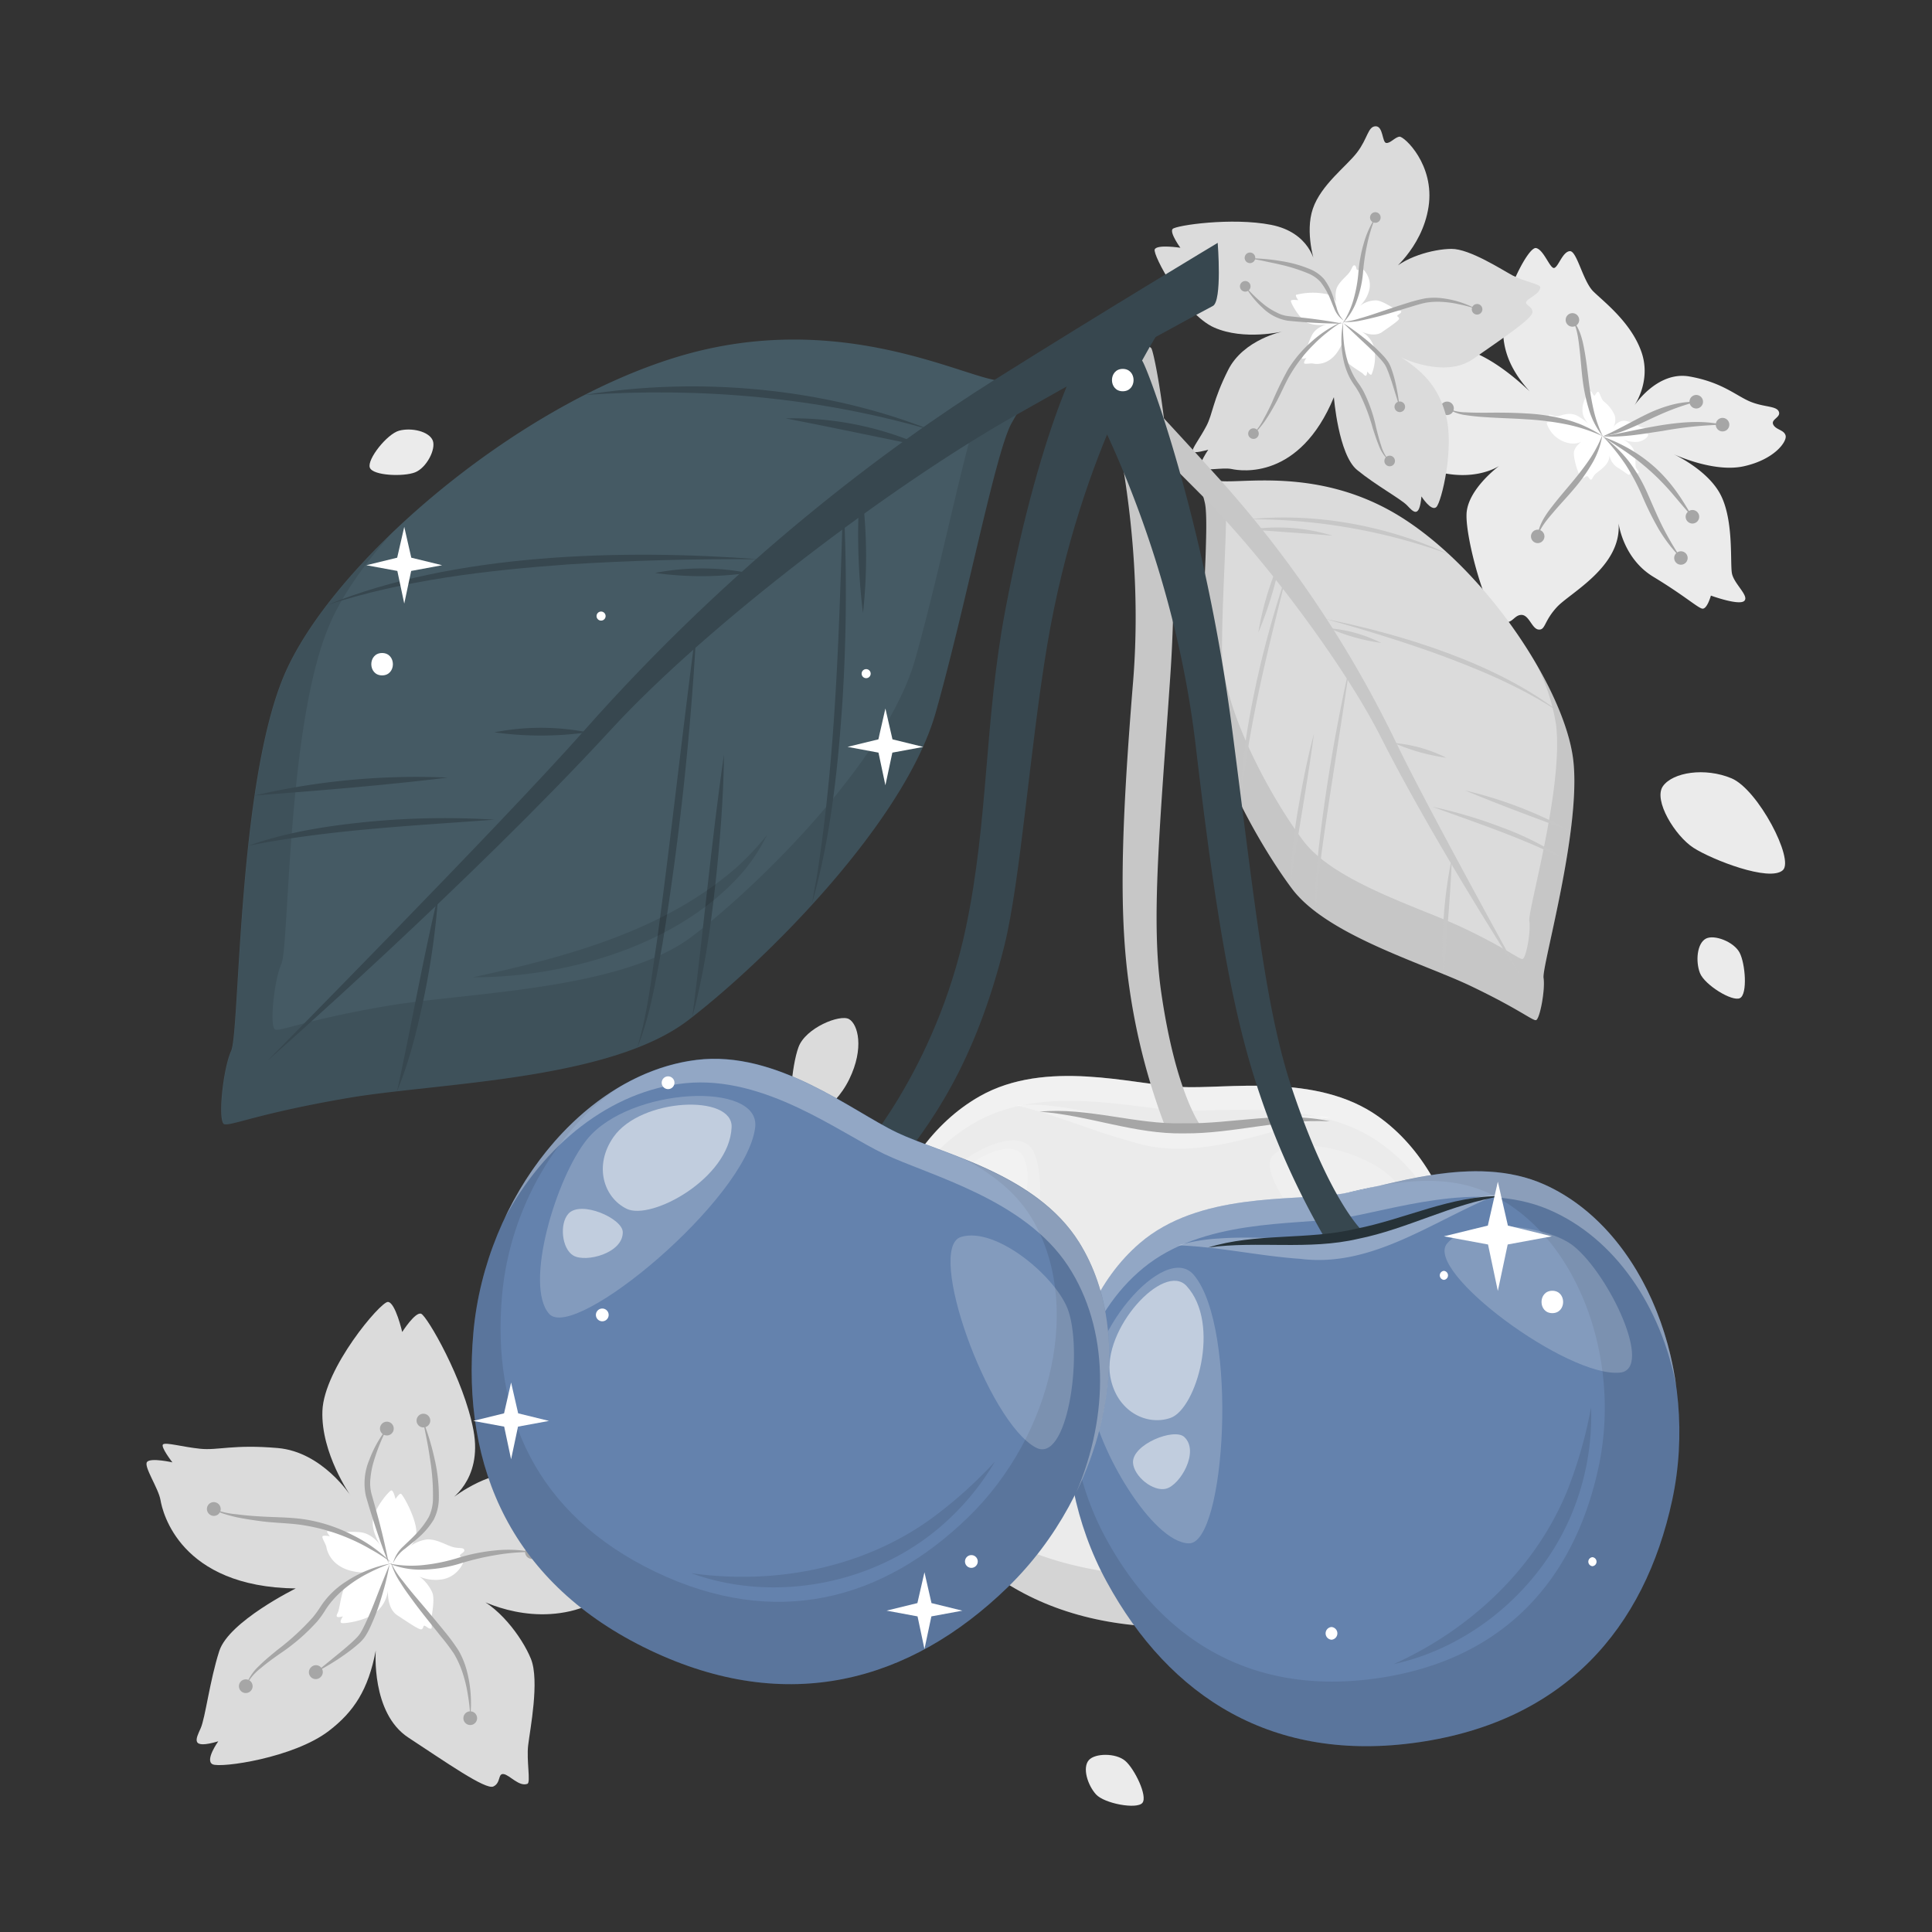 <svg xmlns="http://www.w3.org/2000/svg" viewBox="0 0 500 500"><rect x="0" y="0" width="500" height="500" fill="#333333" stroke="none"/><g id="freepik--background-complete--inject-366"><path d="M398.57,104s-7.86-8.68-16.35-12.47-16.64.39-21,1-7.89-2.3-9.45-1.52,2.68,7.31,2.68,7.31-5.87-.11-5.11,2.58A32.76,32.76,0,0,0,368,120.74c12.46,5.06,20-.17,20-.17s-8.19,6-8.46,12.44,5.05,25.61,8.4,27.43,3.58-1.16,5.69-1.3,2.79,3.65,4.58,3.79,1.31-2.13,4.73-5.83,16.76-10.43,15.95-21.68c0,0,1.1,9.08,9,13.86s11.3,7.87,12.59,8.22,2.3-3.36,2.3-3.36,7.27,2.66,8.63,1.38-2.66-4.42-3.18-7.11.5-13.38-2.82-20.13-12.51-10.85-12.51-10.85,10.44,5,18.4,3.24,11.19-6.39,10.82-7.92-2.5-1.47-3.2-2.86,2.08-1.87,1.43-3.38-3.85-1.08-7.46-2.6-7.24-5-15.67-6.48-14.35,7.67-14.35,7.67,4.6-6.35,1.94-14-9.74-13-12.46-15.68S408.1,64.84,406.25,65s-2.92,4-4,4.34-2.69-4.7-4.7-5.14-7.83,11.39-8.36,17.2S388.42,94.55,398.57,104Z" style="fill:#ebebeb"></path><path d="M411.77,110.38a14,14,0,0,0-3.8-2.9c-2-.88-3.87.09-4.89.24s-1.83-.54-2.19-.35.62,1.69.62,1.69-1.36,0-1.19.6a7.62,7.62,0,0,0,4.35,4.61c2.9,1.18,4.64,0,4.64,0s-1.91,1.39-2,2.9,1.18,6,2,6.37.84-.27,1.33-.3.64.85,1.06.88.31-.5,1.1-1.36,3.89-2.42,3.71-5a4.73,4.73,0,0,0,2.08,3.22c1.83,1.11,2.63,1.83,2.93,1.91s.53-.78.53-.78,1.69.61,2,.32-.62-1-.74-1.65.12-3.11-.66-4.68a6.6,6.6,0,0,0-2.9-2.52,8,8,0,0,0,4.27.75c1.85-.42,2.6-1.49,2.52-1.84s-.58-.34-.75-.67.49-.43.34-.78-.9-.25-1.74-.61a11.72,11.72,0,0,0-3.64-1.5c-2-.35-3.34,1.78-3.34,1.78a3.82,3.82,0,0,0,.46-3.26,9.65,9.65,0,0,0-2.9-3.64c-.63-.62-1-2.46-1.41-2.42s-.67.93-.93,1-.63-1.09-1.09-1.19-1.82,2.64-1.95,4S409.41,108.19,411.77,110.38Z" style="fill:#fff"></path><path d="M414.82,112.92a32.25,32.25,0,0,1-2.51-7.35c-.55-2.52-.93-5.08-1.24-7.66s-.62-5.19-1.12-7.8-1.21-5.31-3-7.31c1.28,2.32,1.52,4.92,1.83,7.49s.46,5.19.78,7.81a45.59,45.59,0,0,0,1.62,7.78A20.45,20.45,0,0,0,414.82,112.92Z" style="fill:#a6a6a6"></path><path d="M408.66,82.46a1.75,1.75,0,1,0-1.37,2.05A1.75,1.75,0,0,0,408.66,82.46Z" style="fill:#a6a6a6"></path><path d="M414.69,112.58a32.56,32.56,0,0,1-3.69,6.83c-1.47,2.12-3.09,4.14-4.77,6.13s-3.39,4-5,6.12-3.07,4.5-3.31,7.17c.83-2.52,2.57-4.46,4.24-6.43s3.5-3.87,5.19-5.89A44.89,44.89,0,0,0,412,120,20.72,20.72,0,0,0,414.69,112.58Z" style="fill:#a6a6a6"></path><path d="M396.54,137.81a1.74,1.74,0,1,0,2.44-.4A1.75,1.75,0,0,0,396.54,137.81Z" style="fill:#a6a6a6"></path><path d="M414.78,113c2.23,1.43,4.44,2.84,6.58,4.33a64.77,64.77,0,0,1,6.06,4.86,63.42,63.42,0,0,1,5.4,5.59c1.69,2,3.37,4,5.18,6-1.34-2.28-2.68-4.55-4.25-6.7a40.07,40.07,0,0,0-5.31-6,39.14,39.14,0,0,0-6.45-4.73A42.84,42.84,0,0,0,414.78,113Z" style="fill:#a6a6a6"></path><path d="M439.09,132.37a1.75,1.75,0,1,1-2.46.28A1.75,1.75,0,0,1,439.09,132.37Z" style="fill:#a6a6a6"></path><path d="M414.82,112.92a57,57,0,0,1,5.86,7.29,56.29,56.29,0,0,1,4.35,8.2,81.51,81.51,0,0,0,4.21,8.48,39.34,39.34,0,0,0,5.78,7.53,77.77,77.77,0,0,1-4.74-8.1c-1.39-2.77-2.59-5.65-3.87-8.54a41,41,0,0,0-4.77-8.26A33.84,33.84,0,0,0,414.82,112.92Z" style="fill:#a6a6a6"></path><path d="M436.46,143.43A1.74,1.74,0,1,1,434,143,1.75,1.75,0,0,1,436.46,143.43Z" style="fill:#a6a6a6"></path><path d="M414.82,112.92a29.79,29.79,0,0,0-4.55-2.55,21.39,21.39,0,0,0-2.45-1,24.12,24.12,0,0,0-2.5-.78A50.48,50.48,0,0,0,395,107c-3.47-.21-6.94-.23-10.38-.19-1.73,0-3.44,0-5.15-.1a12.49,12.49,0,0,1-5-1.06,11.43,11.43,0,0,0,4.89,1.79c1.72.27,3.46.42,5.19.53,3.46.24,6.91.3,10.33.54a73.42,73.42,0,0,1,10.16,1.24A43.67,43.67,0,0,1,414.82,112.92Z" style="fill:#a6a6a6"></path><path d="M374.23,107.39a1.74,1.74,0,1,1,2-1.48A1.73,1.73,0,0,1,374.23,107.39Z" style="fill:#a6a6a6"></path><path d="M414.82,112.92c5.25.34,10.46-.66,15.56-1.41a101.92,101.92,0,0,1,15.42-1.6c-5.15-1.17-10.52-.68-15.66.1-2.57.42-5.13.92-7.67,1.44S417.4,112.51,414.82,112.92Z" style="fill:#a6a6a6"></path><path d="M445.87,111.65a1.75,1.75,0,1,0-1.82-1.67A1.74,1.74,0,0,0,445.87,111.65Z" style="fill:#a6a6a6"></path><path d="M414.82,112.92a26.93,26.93,0,0,0,6.28-1.77c2-.8,4-1.77,5.9-2.66s3.87-1.78,5.86-2.54,4-1.39,6.12-2a25,25,0,0,0-6.48.85,35.67,35.67,0,0,0-6.14,2.3C422.43,109,418.8,111.17,414.82,112.92Z" style="fill:#a6a6a6"></path><path d="M439.47,105.65a1.75,1.75,0,1,0-2.16-1.19A1.75,1.75,0,0,0,439.47,105.65Z" style="fill:#a6a6a6"></path><path d="M116,388.53s9-5.23,6.53-18.39S110.52,340.61,109,340s-4.91,4.72-4.91,4.72-1.78-7.74-3.71-7.78-16.53,17.22-16.94,28.2,7.29,21.93,7.29,21.93-7.3-11.32-18.85-12.32-15.44.66-20.05.19-8.84-1.72-9.62-1.15,2.41,4.67,2.41,4.67-5.56-1.26-6.55-.13,2.95,6.81,3.47,9.9,5,22.47,35,22.86c0,0-17.32,8.53-19.79,16.19s-3.61,17.29-4.82,20-2.81,5.54,4.56,3.37c0,0-3.56,4.94-1.46,5.95s21-1.65,30.11-8.67c6.44-4.95,10.17-10.6,12.11-20.78,0,0-1.28,16.17,8.43,22.53s20,13.59,22,12.66,1.12-3.43,2.66-3.21,4,3.34,6.15,2.52c.91-.33-.27-6,.2-10s3-16.71.71-22.35-8.67-14.24-15.57-16.5c0,0,11.81,7.37,25.75,4.17s19-16.41,18.28-17.77-3.24-2-3.6-3.35,4.84-3,3.85-5.32-4.69-.86-10.44-2.52-14.52-7.22-23-6.81S116,388.53,116,388.53Z" style="fill:#dbdbdb"></path><path d="M105.76,400.47s2.57-1.49,1.87-5.25-3.42-8.45-3.86-8.63-1.41,1.35-1.41,1.35-.5-2.21-1.06-2.22-4.72,4.92-4.84,8.07,2.08,6.27,2.08,6.27-2.08-3.24-5.39-3.53-4.41.19-5.73.06a13.94,13.94,0,0,0-2.75-.33c-.23.16.69,1.34.69,1.34s-1.6-.37-1.88,0,.85,1.95,1,2.83,1.42,6.43,10,6.54c0,0-4.95,2.44-5.66,4.63s-1,4.94-1.38,5.71-.8,1.58,1.31,1c0,0-1,1.42-.42,1.7s6-.47,8.61-2.48a8.75,8.75,0,0,0,3.47-5.94s-.37,4.63,2.41,6.44,5.73,3.89,6.29,3.63.32-1,.76-.92,1.13.95,1.76.72c.26-.1-.08-1.71.06-2.87s.85-4.78.2-6.39-2.48-4.07-4.45-4.72a10.63,10.63,0,0,0,7.36,1.19c4-.91,5.44-4.69,5.23-5.08s-.93-.57-1-1,1.39-.85,1.1-1.52-1.34-.25-3-.72-4.15-2.07-6.58-1.95A9.58,9.58,0,0,0,105.76,400.47Z" style="fill:#fff"></path><path d="M101.69,404.64a9.5,9.5,0,0,1,3.19-3.88c1.31-1.09,2.71-2.13,4-3.35a19.41,19.41,0,0,0,3.36-4.12,12.4,12.4,0,0,0,1.33-5.3,42.43,42.43,0,0,0-1.1-10.41,66.87,66.87,0,0,0-3-9.94c.32,1.7.67,3.38,1,5.08s.61,3.38.85,5.07a57.73,57.73,0,0,1,.73,10.12,11.33,11.33,0,0,1-1.05,4.64,22.66,22.66,0,0,1-2.94,4c-1.12,1.26-2.4,2.39-3.64,3.61A9,9,0,0,0,101.69,404.64Z" style="fill:#a6a6a6"></path><path d="M100.12,369.71a30,30,0,0,0-4.53,8.07,15.57,15.57,0,0,0-.89,9.42c.86,3,1.76,5.86,2.73,8.78s2,5.78,3.17,8.64q-.87-4.53-2-9c-.74-3-1.61-6-2.41-8.85a11,11,0,0,1-.31-4.26,22,22,0,0,1,.86-4.36A51.24,51.24,0,0,1,100.12,369.71Z" style="fill:#a6a6a6"></path><path d="M137.68,401.67a31.58,31.58,0,0,0-9.46-.42,47.93,47.93,0,0,0-9.34,1.83,46.71,46.71,0,0,1-9,1.92,29.36,29.36,0,0,1-9.25-.38,21.45,21.45,0,0,0,9.33,1.58,35.67,35.67,0,0,0,9.4-1.65,71.44,71.44,0,0,1,9-2.11A53.42,53.42,0,0,1,137.68,401.67Z" style="fill:#a6a6a6"></path><path d="M121.7,444.28a32.84,32.84,0,0,0-.81-11.58,21.56,21.56,0,0,0-2.19-5.51,52,52,0,0,0-3.46-4.74c-2.43-3-4.92-5.94-7.4-8.86q-1.87-2.19-3.62-4.47a22,22,0,0,1-3.08-4.83,18.85,18.85,0,0,0,2.46,5.26c1,1.63,2.16,3.21,3.31,4.77,2.28,3.12,4.74,6.08,7.12,9.09a55.36,55.36,0,0,1,3.42,4.52,24.19,24.19,0,0,1,2.3,5.1,34.51,34.51,0,0,1,1.32,5.53A45.28,45.28,0,0,1,121.7,444.28Z" style="fill:#a6a6a6"></path><path d="M101.14,404.63a31.46,31.46,0,0,0-11.68,4.74,21.73,21.73,0,0,0-6.76,6.83,26.53,26.53,0,0,1-1.81,2.44A64.9,64.9,0,0,1,71.78,427c-1.61,1.33-3.25,2.65-4.75,4.15a12.77,12.77,0,0,0-3.45,5.26,13.73,13.73,0,0,1,3.94-4.72c1.58-1.34,3.27-2.56,5-3.77a51.23,51.23,0,0,0,9.58-8.3A23.16,23.16,0,0,0,84,417a22,22,0,0,1,1.76-2.47,26.68,26.68,0,0,1,4.43-4.19,33.07,33.07,0,0,1,5.24-3.26A41.06,41.06,0,0,1,101.14,404.63Z" style="fill:#a6a6a6"></path><path d="M101.14,404.29a38.55,38.55,0,0,0-10-7.07,40.74,40.74,0,0,0-11.7-3.91c-4.12-.71-8.2-.59-12.22-.87-2-.11-4-.28-6-.55a20.12,20.12,0,0,1-5.88-1.35,9.46,9.46,0,0,0,2.79,1.29c1,.32,2,.57,3,.81,2,.42,4,.72,6.06,1,4.07.57,8.17.49,12.07,1.21a49.32,49.32,0,0,1,11.46,3.46A47,47,0,0,1,96,401,45.67,45.67,0,0,1,101.14,404.29Z" style="fill:#a6a6a6"></path><path d="M100.83,404.82c-1.11,2.72-2.2,5.44-3.25,8.15s-2.13,5.44-3.41,8a18.65,18.65,0,0,1-1,1.82,9.39,9.39,0,0,1-1.35,1.52c-1,1-2.13,1.93-3.23,2.87l-6.79,5.55a63,63,0,0,0,7.52-4.6,39.49,39.49,0,0,0,3.5-2.75,10.21,10.21,0,0,0,1.59-1.73,19.24,19.24,0,0,0,1.15-2,56.66,56.66,0,0,0,3.17-8.28A76.24,76.24,0,0,0,100.83,404.82Z" style="fill:#a6a6a6"></path><path d="M120.47,443.39a1.77,1.77,0,1,0,2.46,2.55,1.77,1.77,0,1,0-2.46-2.55Z" style="fill:#a6a6a6"></path><path d="M54.07,389.26a1.78,1.78,0,0,0,0,2.51,1.77,1.77,0,1,0,2.55-2.46A1.78,1.78,0,0,0,54.07,389.26Z" style="fill:#a6a6a6"></path><path d="M80.55,431.45A1.77,1.77,0,1,0,83,434a1.77,1.77,0,1,0-2.46-2.55Z" style="fill:#a6a6a6"></path><path d="M62.35,435.14a1.77,1.77,0,1,0,2.51,0A1.77,1.77,0,0,0,62.35,435.14Z" style="fill:#a6a6a6"></path><path d="M136.45,400.4a1.77,1.77,0,1,0,2.5.05A1.76,1.76,0,0,0,136.45,400.4Z" style="fill:#a6a6a6"></path><path d="M98.89,368.43a1.78,1.78,0,1,0,2.51.05A1.77,1.77,0,0,0,98.89,368.43Z" style="fill:#a6a6a6"></path><path d="M108.35,366.37a1.77,1.77,0,1,0,2.46,2.55,1.77,1.77,0,1,0-2.46-2.55Z" style="fill:#a6a6a6"></path><path d="M340.29,68.12s-1.18-7.93-11.32-9.93-24.62.13-25.49,1.06,2,4.87,2,4.87-6.06-.94-6.64.43,7.63,16.79,15.4,20.22,17.82,1,17.82,1-10.22,2-14.23,10-3.94,11.26-5.6,14.44-3.76,5.85-3.58,6.57,4.05-.39,4.05-.39-2.5,3.63-2,4.66,5.73-.17,8.1.34,17.54,2.86,26.41-18.6c0,0,1.17,14.87,6,18.83s11.37,7.53,12.94,9.17,3.17,3.59,3.72-2.32c0,0,2.53,4,3.85,2.76s4.82-15.53,2.39-24.09c-1.71-6-4.7-10.33-11.45-14.63,0,0,11.24,5.54,18.58.39s15.48-10.5,15.37-12.16S394.45,79,395.05,78s3.52-1.89,3.57-3.7c0-.75-4.37-1.52-7.14-3s-11.14-6.92-15.84-6.89-12.7,2.15-16.29,6.45c0,0,8.66-6.37,10.35-17.29s-6.33-18.34-7.52-18.2-2.36,1.76-3.43,1.63S358,32.63,356,32.68s-2,3.12-4.79,6.77S341.9,47.8,339.77,54,340.29,68.12,340.29,68.12Z" style="fill:#dbdbdb"></path><path d="M346,78.85A3.73,3.73,0,0,0,342.71,76a17.57,17.57,0,0,0-7.29.3c-.25.27.57,1.4.57,1.4s-1.73-.27-1.9.12,2.18,4.8,4.41,5.78a9.28,9.28,0,0,0,5.09.3s-2.92.57-4.07,2.86-1.12,3.22-1.6,4.13a11.69,11.69,0,0,0-1,1.88c.05.21,1.15-.11,1.15-.11s-.71,1-.56,1.34,1.64-.05,2.32.09,5,.82,7.55-5.32c0,0,.34,4.25,1.71,5.39s3.25,2.15,3.7,2.62.91,1,1.07-.66c0,0,.72,1.13,1.1.79a12.2,12.2,0,0,0,.68-6.9,6.78,6.78,0,0,0-3.27-4.18s3.21,1.59,5.31.11,4.43-3,4.4-3.48-.62-.51-.44-.8,1-.54,1-1.06c0-.21-1.25-.44-2-.86s-3.19-2-4.53-2a6.85,6.85,0,0,0-4.66,1.84,8.28,8.28,0,0,0,3-4.94c.48-3.13-1.81-5.25-2.16-5.21s-.67.5-1,.47-.22-1.24-.78-1.23-.56.89-1.37,1.94-2.67,2.39-3.27,4.16A7.41,7.41,0,0,0,346,78.85Z" style="fill:#fff"></path><path d="M347.78,83a7.28,7.28,0,0,1-1.87-3.4c-.41-1.25-.76-2.55-1.27-3.81a15,15,0,0,0-2-3.59,9.75,9.75,0,0,0-3.43-2.47,32.19,32.19,0,0,0-7.79-2.18,50.77,50.77,0,0,0-8-.71c1.31.26,2.61.48,3.91.77s2.6.53,3.88.84a44.2,44.2,0,0,1,7.47,2.36,9,9,0,0,1,3,2.08,18.35,18.35,0,0,1,2.05,3.27c.58,1.16,1,2.41,1.55,3.65A6.93,6.93,0,0,0,347.78,83Z" style="fill:#a6a6a6"></path><path d="M322.26,74.1a23.33,23.33,0,0,0,4.5,5.56A12,12,0,0,0,333.27,83c2.39.24,4.71.42,7.08.55s4.72.21,7.1.2q-3.49-.67-7-1.13c-2.34-.32-4.74-.55-7-.8a8.47,8.47,0,0,1-3.15-1A17,17,0,0,1,327.36,79,38.84,38.84,0,0,1,322.26,74.1Z" style="fill:#a6a6a6"></path><path d="M355.94,56.29a24.18,24.18,0,0,0-3,6.67,37.69,37.69,0,0,0-1.36,7.22,35.52,35.52,0,0,1-1.2,7,22.63,22.63,0,0,1-2.92,6.53,16.58,16.58,0,0,0,3.8-6.25,27.41,27.41,0,0,0,1.51-7.21,54.9,54.9,0,0,1,1.07-7.09A40.63,40.63,0,0,1,355.94,56.29Z" style="fill:#a6a6a6"></path><path d="M382,79.93a25.39,25.39,0,0,0-8.55-2.72,16.72,16.72,0,0,0-4.58,0,39.69,39.69,0,0,0-4.39,1.13c-2.85.88-5.66,1.83-8.47,2.78-1.41.48-2.82.92-4.24,1.32a17.43,17.43,0,0,1-4.35.83,15,15,0,0,0,4.48-.26c1.47-.29,2.92-.64,4.37-1,2.89-.75,5.72-1.67,8.56-2.52,1.4-.42,2.85-.89,4.22-1.16a18.84,18.84,0,0,1,4.32-.19,26.71,26.71,0,0,1,4.34.63A36.39,36.39,0,0,1,382,79.93Z" style="fill:#a6a6a6"></path><path d="M347.61,83.36a24.34,24.34,0,0,0,.07,9.73,18.42,18.42,0,0,0,1.64,4.69,21,21,0,0,0,1.33,2.12,19.36,19.36,0,0,1,1.23,2,50,50,0,0,1,3.39,8.93c.5,1.54,1,3.09,1.62,4.6a10,10,0,0,0,2.8,4,10.48,10.48,0,0,1-2.27-4.18c-.51-1.51-.9-3.07-1.29-4.64a38.54,38.54,0,0,0-3.21-9.24,17.08,17.08,0,0,0-1.32-2.12,18.84,18.84,0,0,1-1.27-2,21,21,0,0,1-1.74-4.37,25.47,25.47,0,0,1-.84-4.69A31,31,0,0,1,347.61,83.36Z" style="fill:#a6a6a6"></path><path d="M347.37,83.26a29.86,29.86,0,0,0-7.93,5.15,31.62,31.62,0,0,0-6.15,7.28,91.12,91.12,0,0,0-4.12,8.52c-.66,1.42-1.35,2.82-2.12,4.18a15.6,15.6,0,0,1-2.65,3.83,7.2,7.2,0,0,0,1.72-1.63c.51-.61,1-1.25,1.43-1.9.88-1.31,1.67-2.68,2.44-4.06,1.56-2.76,2.68-5.72,4.31-8.32a38.19,38.19,0,0,1,5.77-7.23,34.23,34.23,0,0,1,3.48-3.1A35.27,35.27,0,0,1,347.37,83.26Z" style="fill:#a6a6a6"></path><path d="M347.66,83.63c1.63,1.58,3.28,3.13,4.93,4.67s3.29,3.08,4.75,4.73a13.27,13.27,0,0,1,1,1.25,7,7,0,0,1,.7,1.4c.43,1,.77,2.08,1.14,3.14l2,6.46a50.85,50.85,0,0,0-1.15-6.71,30.5,30.5,0,0,0-1-3.31,7.85,7.85,0,0,0-.79-1.63,13.63,13.63,0,0,0-1.09-1.39,44.06,44.06,0,0,0-5-4.64A58.58,58.58,0,0,0,347.66,83.63Z" style="fill:#a6a6a6"></path><path d="M381,80.56a1.37,1.37,0,0,0,1.79.75,1.37,1.37,0,1,0-1.79-.75Z" style="fill:#a6a6a6"></path><path d="M323.13,112.74a1.37,1.37,0,1,0,.75-1.79A1.38,1.38,0,0,0,323.13,112.74Z" style="fill:#a6a6a6"></path><path d="M361,105.8a1.37,1.37,0,1,0,.75-1.79A1.38,1.38,0,0,0,361,105.8Z" style="fill:#a6a6a6"></path><path d="M358.42,119.91a1.37,1.37,0,0,0,2.54-1,1.37,1.37,0,1,0-2.54,1Z" style="fill:#a6a6a6"></path><path d="M354.67,56.81a1.37,1.37,0,1,0,.75-1.79A1.37,1.37,0,0,0,354.67,56.81Z" style="fill:#a6a6a6"></path><path d="M321,74.62a1.37,1.37,0,0,0,1.79.75,1.37,1.37,0,1,0-1.79-.75Z" style="fill:#a6a6a6"></path><path d="M322.22,67.24a1.37,1.37,0,1,0,.75-1.78A1.37,1.37,0,0,0,322.22,67.24Z" style="fill:#a6a6a6"></path><path d="M441.5,242.91c2.16-1.12,7.21.81,8.7,3.62s2.1,10.72.12,11.77-9.21-3.44-10.38-6.49S439.19,244.11,441.5,242.91Z" style="fill:#ebebeb"></path><path d="M281.78,455.53c1.59-1.84,7-1.89,9.42.17s5.89,9.2,4.44,10.9-9.83.18-12-2.22S280.07,457.5,281.78,455.53Z" style="fill:#ebebeb"></path><path d="M112,114c.87,2.27-1.62,7.07-4.57,8.24s-10.89.89-11.71-1.2,4.45-8.76,7.6-9.59S111,111.6,112,114Z" style="fill:#ebebeb"></path><path d="M205.33,289.05c2.22,2.79,10.48-1.61,14.44-9.71s2.27-14.28-.05-15.6S208.48,266,206.65,271,204,287.34,205.33,289.05Z" style="fill:#dbdbdb"></path><path d="M461.39,225.21c3.05-2.74-6.41-20.92-13.29-23.79s-15.2-1.56-17.74,2.05,3.15,12.87,7.91,15.94S457.93,228.32,461.39,225.21Z" style="fill:#ebebeb"></path><path d="M228.86,366c10,31.72,32.39,53.07,69.45,54.95s61.51-17.11,74.64-47.66,6.44-68.23-16.23-84.34c-16.12-11.45-39.19-7-51.35-7.65s-34.66-7.34-51.84,2.43C229.33,297.46,218.86,334.28,228.86,366Z" style="fill:#ebebeb"></path><path d="M225.32,335.27A82.7,82.7,0,0,0,228.86,366c10,31.72,32.39,53.07,69.45,54.95s61.51-17.11,74.64-47.66a82.9,82.9,0,0,0,6.62-30.21A73.94,73.94,0,0,1,373.22,368c-13,28.71-37.2,41.91-74.26,40s-59.75-17.44-69.83-47.33A73.79,73.79,0,0,1,225.32,335.27Z" style="opacity:0.1"></path><path d="M225.17,337.58c1.88-20.33,11.88-38.83,28-47.54,17.17-9.25,39.23-3.33,51.4-2.71s35.71-3,51.87,7.94c15.15,10.28,23.23,29.7,23,50.11,1.33-22.83-6.71-45-22.76-56.44s-39.19-7-51.35-7.65-34.66-7.34-51.84,2.43S226.16,314.73,225.17,337.58Z" style="fill:#fff;opacity:0.3"></path><path d="M267.56,298.24c7.13,16.05-11,67.53-19.85,64.77s-15.6-29.41-13.84-41.34C236.26,305.44,262.93,287.81,267.56,298.24Z" style="fill:#fff;opacity:0.2"></path><path d="M264.9,299.51c4.51,10.16-6.54,25.87-12.43,25.93-5.48.06-10.61-5.08-9.5-12.64C244.49,302.52,262,292.9,264.9,299.51Z" style="fill:#fff;opacity:0.2"></path><path d="M366.21,339.17c-13.21-1.25-43.59-34.59-36.57-40.38s25.78.29,31.24,6.75C368.3,314.34,374.8,340,366.21,339.17Z" style="fill:#fff;opacity:0.2"></path><path d="M344.3,289.13c-13.56-1.68-27.31,3.22-40.77,2.88-9.62-.86-20.38-4.49-30-5.63a46.13,46.13,0,0,0-10.5-.31c10.17,2.4,19.53,6.6,29.62,9.31,17.4,5.76,34.74-3,51.7-6.25Z" style="fill:#fff;opacity:0.3"></path><path d="M282.82,87.89s14.3,41,10.42,88.56c-3.23,39.59-3.64,61.31-.85,79.95A166.34,166.34,0,0,0,301.34,291a50.82,50.82,0,0,0,9.58.63s-6.57-8.28-10.41-34.9c-2.7-18.73-.3-42.83,2.35-81.61,3.3-48-3.95-83.42-4.87-84.94C297,88.47,283.11,86.14,282.82,87.89Z" style="fill:#c7c7c7"></path><path d="M268.93,287.71c12.6-1.23,25,3.39,37.52,3,12.47.2,25.31-3.32,37.73-.5-12.71-.7-25,3.21-37.72,3.11-12.89.26-24.83-4.74-37.53-5.63Z" style="fill:#a6a6a6"></path><path d="M314.83,124.31c4.71,1.44,26.32-4.24,48.31,9.86s41.81,44.44,44,62.39S399,250,399.47,253.08s-1,10.92-2,10.94-4.61-3-16.9-8.87S343.36,242,334.37,230,311,192.26,311,175.14s2-40.34.8-45.09a29.48,29.48,0,0,0-2.71-7.31S309.22,122.59,314.83,124.31Z" style="fill:#dbdbdb"></path><path d="M309.1,122.74a29.7,29.7,0,0,1,2.72,7.31c1.19,4.75-.82,28-.81,45.08S325.37,218,334.37,230s33.89,19.33,46.19,25.18S396.42,264,397.47,264s2.46-7.83,2-10.94,9.87-38.57,7.67-56.52c-.85-7-4.37-15.87-9.67-24.92a53.05,53.05,0,0,1,5.23,15.9c2,16.15-7.33,48-6.91,50.83s-.86,9.82-1.8,9.84-4.15-2.72-15.21-8-33.44-11.85-41.53-22.64-21-33.91-21-49.31S318,132,317,127.73c-.31-1.25-.65-2.32-1-3.22a6.29,6.29,0,0,1-1.16-.2C309.22,122.59,309.1,122.74,309.1,122.74Z" style="opacity:0.1"></path><path d="M333.3,147.54A262.65,262.65,0,0,0,325,177.35c-2.13,10.08-3.88,20.34-3.85,30.67q.19-1.92.36-3.84c2.26-19.16,7.12-38,11.76-56.64Z" style="fill:#c7c7c7"></path><path d="M349.34,172.06a453.41,453.41,0,0,0-8.12,48c-.49,5.38-1.17,10.84-.55,16.23-.17-5.41.77-10.77,1.43-16.12,2.13-15.45,5.06-32.68,7.24-48.12Z" style="fill:#c7c7c7"></path><path d="M333.91,229.36c1.86-12.76,4.46-26.67,6.14-39.45-1.73,6.44-3,13-4.12,19.56a138.22,138.22,0,0,0-2,19.89Z" style="fill:#c7c7c7"></path><path d="M375,143.45c-15.66-7.3-34.46-10.85-51.68-9.07A150.41,150.41,0,0,1,375,143.45Z" style="fill:#c7c7c7"></path><path d="M403.82,184.5c-16.35-12.76-40.65-20.26-60.86-24.33,9.24,2.52,18.46,5.38,27.51,8.55,11.54,4.17,23.12,8.92,33.35,15.78Z" style="fill:#c7c7c7"></path><path d="M405.37,222.63a76.58,76.58,0,0,0-16.7-8.5,120.71,120.71,0,0,0-18-5.35c11.55,4.21,23.71,8.25,34.66,13.85Z" style="fill:#c7c7c7"></path><path d="M406.5,215.07a107.34,107.34,0,0,0-27.3-10.49c8.85,3.7,18.28,7.19,27.3,10.49Z" style="fill:#c7c7c7"></path><path d="M373.74,252.2c.56-9.77,1.67-20.43,2-30.21a115.1,115.1,0,0,0-2.08,15,81,81,0,0,0,0,15.18Z" style="fill:#c7c7c7"></path><path d="M357.48,166.4A36.64,36.64,0,0,0,344,162.59a51.12,51.12,0,0,0,13.52,3.81Z" style="fill:#c7c7c7"></path><path d="M374.28,196.1a36.54,36.54,0,0,0-13.51-3.81,51,51,0,0,0,13.51,3.81Z" style="fill:#c7c7c7"></path><path d="M331.44,144.6a77.11,77.11,0,0,0-5.79,19.11,96.62,96.62,0,0,0,5.79-19.11Z" style="fill:#c7c7c7"></path><path d="M344.83,138.63a48.27,48.27,0,0,0-21.3-1.59c7,.52,14.29,1,21.3,1.59Z" style="fill:#c7c7c7"></path><path d="M289.29,95.49s-3.05,8.27-1.87,9.36,9.27,8.93,24.29,24.05,36,42.79,45.72,62c14.14,27.88,36.35,62.17,36.35,62.17S369.41,209,361.33,192.21A291.93,291.93,0,0,0,316,124.43C303.14,110.17,289.29,95.49,289.29,95.49Z" style="fill:#c7c7c7"></path></g><g id="freepik--Cherries--inject-366"><path d="M286.42,409.37c16.32,29.93,43.07,47,80.71,41.53s58.48-29.37,65.64-62.7-7-69.89-33-81.61c-18.48-8.33-40.81.67-53.15,2.46s-36.32-.52-51.66,12.7C273.34,340.35,270.09,379.46,286.42,409.37Z" style="fill:#6482AD"></path><path d="M432.77,388.2c-7.16,33.33-28,57.25-65.64,62.7s-64.39-11.6-80.71-41.53c-10.33-18.93-12.83-41.54-7.78-60.3a73.43,73.43,0,0,0,7.59,49.09c14.22,26.06,37.52,40.9,70.3,36.16s50.93-25.58,57.17-54.6-6.11-60.88-28.75-71.08c-9-4.05-19-3.39-28-1.76,12.43-2.92,28.74-6.64,42.82-.29C425.76,318.31,440,354.89,432.77,388.2Z" style="opacity:0.1"></path><path d="M356.83,306.91c-3.35.78-6.41,1.51-9.07,2C350.59,308.2,353.64,307.49,356.83,306.91Z" style="fill:#6482AD"></path><path d="M277.09,381.53c-2.14-20.82,4.26-41.41,18.76-53.35,15.43-12.7,38.79-11.11,51.15-12.89s35.33-10.09,53.74-2.28c17.27,7.35,29.24,25.28,33.09,45.85-3.18-23.23-15.67-44-34.06-52.27s-40.81.67-53.15,2.46-36.32-.52-51.66,12.7S273.56,358.35,277.09,381.53Z" style="fill:#fff;opacity:0.3"></path><path d="M309,330c11.54,13.8,8.2,69.64-1.33,69.42s-23.65-24.58-25.28-36.83C280.2,345.87,301.52,321,309,330Z" style="fill:#fff;opacity:0.2"></path><path d="M419.25,355.23c-13.54,1.36-50.68-26.16-44.77-33.38s26-4.8,32.76.62C416.44,329.85,428.05,354.35,419.25,355.23Z" style="fill:#fff;opacity:0.2"></path><path d="M387.31,309.24c-14,1-26.83,8.64-40.43,11-9.84,1-21.38-.48-31.33.28a47,47,0,0,0-10.62,1.77c10.7.4,20.95,2.77,31.62,3.5,18.64,2.35,34.35-9.92,50.76-16.51Z" style="fill:#fff;opacity:0.3"></path><path d="M307.07,332.8c9,9.78,2.52,31.82-4.13,34.15-6.19,2.17-14-1.7-15.6-10.68C285.11,344.05,301.22,326.45,307.07,332.8Z" style="fill:#fff;opacity:0.5"></path><path d="M306.5,371.9c4,3.75-1.06,12.41-4.69,13.36-3.39.9-8.4-3.22-8.59-6.72C293,373.78,303.92,369.45,306.5,371.9Z" style="fill:#fff;opacity:0.5"></path><path d="M360.77,430.64c19.86-9,36.83-24.87,45-45.27a114.85,114.85,0,0,0,6-21.18,65.87,65.87,0,0,1-5,27.57c-7.95,19.18-25.61,34.39-45.92,38.88Z" style="opacity:0.1"></path><path d="M279.53,98.73s23.48,39.64,29.9,94.12c5.34,45.33,9.66,69.9,16.56,90.25A202.11,202.11,0,0,0,342.63,320a48,48,0,0,0,9.88-1.51s-8.48-7.81-18.19-36.9c-6.83-20.47-9.64-48.17-15.39-92.46-7.12-54.89-22.08-94.3-23.35-95.79C294.17,91.64,279.44,96.7,279.53,98.73Z" style="fill:#37474f"></path><path d="M312.65,322.86C325,319,338.47,321,350.93,318c12.55-2.43,24.68-8.66,37.74-8.45-12.9,2-24.42,8.49-37.18,11.06-12.89,3-25.92.47-38.84,2.25Z" style="fill:#263238"></path><path d="M300.87,84.38S279.75,115,271,167.05c-4.51,27-6.89,60.92-11.1,77.81-7.55,30.22-18.83,46.14-29.33,58.76,0,0-3.24.23-9-4,0,0,20.56-22.45,28.38-59.46,5.9-27.92,4.79-53.55,10.21-82.21,9.63-50.86,21.31-70.14,22.8-71.36S301.3,82.44,300.87,84.38Z" style="fill:#37474f"></path><path d="M194.55,284.65c12.2,3.57,22,12.53,33.84,16.87,11.55,4.85,24.82,6.38,35.35,13.66-11.59-5.41-24.52-6.37-36.32-11.22-12.11-4.6-21.37-13.73-32.87-19.31Z" style="fill:#263238"></path><path d="M122.51,344.84c-3.15,35.17,10.08,65.24,45.64,82.2s67.27,8.35,92.61-16.23,34.17-64.24,18.52-89.29c-11.12-17.8-35.53-22.9-47.19-28.46s-31-21.34-51.8-18.78C151,277.86,125.66,309.68,122.51,344.84Z" style="fill:#6482AD"></path><path d="M260.76,410.81c-25.34,24.58-57,33.2-92.61,16.23s-48.79-47-45.64-82.2c2.42-27,17.94-52.09,38.31-63.86-16.52,10.82-28.87,31.7-30.88,54.15-2.76,30.68,8.79,56.91,39.81,71.72s58.69,7.28,80.79-14.17,29.81-56,16.16-77.9c-4.24-6.79-10.7-11.45-17.48-15,11,4.42,23.11,10.59,30.06,21.71C294.93,346.57,286.11,386.25,260.76,410.81Z" style="opacity:0.1"></path><path d="M178.88,407.14c21.58,3.05,44.43-1.28,62.2-14.17a114.43,114.43,0,0,0,16.39-14.68A66.83,66.83,0,0,1,243,395.44c-17.33,14.66-42.75,19.44-64.12,11.7Z" style="opacity:0.1"></path><path d="M130.5,315.49c10.14-19.16,27.49-33.22,46.85-35.16,20.6-2.07,39.8,12.75,51.48,18.32s36.23,11.64,47.6,29c10.65,16.27,10.64,38.61,2.12,58.54,10.63-21.84,11.81-46.89.73-64.62s-35.53-22.9-47.19-28.46-31-21.34-51.8-18.78S140.79,293.49,130.5,315.49Z" style="fill:#fff;opacity:0.3"></path><path d="M195.44,291.76c-2.22,18.5-46.72,55.61-53.31,48.27s1.76-35.3,9.84-45.22C163,281.31,196.88,279.72,195.44,291.76Z" style="fill:#fff;opacity:0.2"></path><path d="M189.34,291.75c-.6,13.28-20.82,24.17-27.15,21.09-5.91-2.87-8.63-11.11-3.41-18.59C165.9,284.06,189.74,283.11,189.34,291.75Z" style="fill:#fff;opacity:0.5"></path><path d="M161.17,318.85c.12,5.46-9.56,8-12.8,6.08-3-1.78-3.62-8.24-1.26-10.83C150.31,310.57,161.09,315.3,161.17,318.85Z" style="fill:#fff;opacity:0.5"></path><path d="M268.08,374.63c-12.44-6.62-28.6-51.7-19.36-54.51s25.16,10.81,27.86,19.37C280.27,351.14,276.17,378.93,268.08,374.63Z" style="fill:#fff;opacity:0.2"></path><path d="M259.54,98.58c-8.45.18-41.5-19.25-84.39-6.18s-89.74,54-101.72,82.6-11.38,92-13.6,96.94-3.5,18.48-1.78,19,9-2.85,32.06-6.79,67.57-4.47,88-20.12,56.1-51.44,64.08-79.72,15.47-67.56,19.65-74.86a50.73,50.73,0,0,1,7.88-10.81S269.62,98.36,259.54,98.58Z" style="fill:#455a64"></path><path d="M269.74,98.65a50.73,50.73,0,0,0-7.88,10.81c-4.18,7.3-11.67,46.58-19.65,74.86s-43.64,64.09-64.09,79.73-65,16.16-88,20.11-30.33,7.31-32,6.79-.44-14.08,1.78-19,1.63-68.3,13.6-96.94c4.67-11.15,14.62-24.17,27.57-36.67-7.35,8.29-13,16.51-16,23.84-10.77,25.76-10.24,82.75-12.22,87.19s-3.16,16.62-1.6,17.08,8.11-2.56,28.83-6.1,60.76-4,79.14-18.09,50.46-46.26,57.64-71.69,13.91-60.76,17.67-67.33a56.86,56.86,0,0,1,3.1-4.86,9.94,9.94,0,0,0,2,.21C269.61,98.36,269.74,98.65,269.74,98.65Z" style="opacity:0.1"></path><path d="M218.23,128.37a454.27,454.27,0,0,1-.2,53.09c-1.18,17.64-3.06,35.41-7.91,52.46.38-2.18.77-4.36,1.19-6.52,5.18-32.69,5.89-66,6.92-99Z" style="fill:#37474f"></path><path d="M180.32,161.4a775,775,0,0,1-8.91,83.11c-1.69,9.11-3.11,18.44-6.65,27.06,2.8-8.85,3.74-18.15,5.15-27.29,3.65-26.52,6.84-56.35,10.41-82.88Z" style="fill:#37474f"></path><path d="M179.16,263.25c2.87-21.94,5-46.13,8.21-68-.14,11.45-1.05,22.86-2.3,34.23s-2.93,22.73-5.91,33.8Z" style="fill:#37474f"></path><path d="M151.27,102.21c29.25-4.76,62-1.89,89.59,9.06-29-8.44-59.48-11.11-89.59-9.06Z" style="fill:#37474f"></path><path d="M84.53,156.62c33-13.47,76.59-14.56,111.87-11.89-16.44-.13-33,.31-49.42,1.34-21,1.52-42.35,4-62.45,10.55Z" style="fill:#37474f"></path><path d="M64.24,218.89c10.13-3.61,20.87-5.22,31.54-6.26a206.81,206.81,0,0,1,32.16-.5c-21,1.58-43,2.61-63.7,6.76Z" style="fill:#37474f"></path><path d="M65.89,205.88a184.22,184.22,0,0,1,50-4.64c-16.35,2-33.54,3.38-50,4.64Z" style="fill:#37474f"></path><path d="M102.74,282.45c3.62-16.39,6.75-34.53,10.68-50.85a200.28,200.28,0,0,1-3.55,25.8c-1.77,8.5-3.8,17-7.13,25.05Z" style="fill:#37474f"></path><path d="M169.51,148.28a62.64,62.64,0,0,1,24.1,0,87.62,87.62,0,0,1-24.1,0Z" style="fill:#37474f"></path><path d="M127.94,189.52a62.83,62.83,0,0,1,24.1,0,86.85,86.85,0,0,1-24.1,0Z" style="fill:#37474f"></path><path d="M222.66,124.38a131.88,131.88,0,0,1,.68,34.26,167,167,0,0,1-.68-34.26Z" style="fill:#37474f"></path><path d="M203.32,108.28a82.82,82.82,0,0,1,35.93,7.29c-11.82-2.4-24.06-5-35.93-7.29Z" style="fill:#37474f"></path><path d="M122.4,252.92c24.33-5.32,49.71-12,68.73-28.89a76.37,76.37,0,0,0,7.38-7.94,47,47,0,0,1-6,9.29c-16.33,19.09-45.69,27.63-70.15,27.54Z" style="opacity:0.1"></path><path d="M315.14,62.85s1.2,15.08-1.26,16.34-19.47,10.43-51.32,28.43S183.2,161.56,158.2,188.74c-36.32,39.48-89,85.8-89,85.8S130,213,151.13,189.13c38.32-43.34,78.42-73.34,106.37-90.9S315.14,62.85,315.14,62.85Z" style="fill:#37474f"></path><polygon points="401.61 319.96 390.19 322.07 387.64 334.1 385.1 322.07 373.68 319.96 385.05 317.18 387.64 305.82 390.24 317.18 401.61 319.96" style="fill:#fff"></polygon><polygon points="249.06 416.84 241.04 418.32 239.25 426.77 237.46 418.32 229.44 416.83 237.42 414.88 239.25 406.9 241.07 414.88 249.06 416.84" style="fill:#fff"></polygon><polygon points="238.95 193.3 230.94 194.78 229.14 203.23 227.35 194.78 219.34 193.29 227.32 191.34 229.14 183.36 230.97 191.34 238.95 193.3" style="fill:#fff"></polygon><polygon points="142.08 367.73 134.06 369.21 132.27 377.66 130.48 369.21 122.47 367.73 130.45 365.77 132.27 357.79 134.1 365.77 142.08 367.73" style="fill:#fff"></polygon><polygon points="114.42 146.28 106.41 147.76 104.62 156.21 102.83 147.76 94.81 146.28 102.79 144.33 104.62 136.35 106.44 144.33 114.42 146.28" style="fill:#fff"></polygon><path d="M155.87,338.65a1.65,1.65,0,0,0,0,3.3A1.65,1.65,0,0,0,155.87,338.65Z" style="fill:#fff"></path><path d="M251.39,402.46a1.65,1.65,0,0,0,0,3.3A1.65,1.65,0,0,0,251.39,402.46Z" style="fill:#fff"></path><path d="M172.9,278.56a1.65,1.65,0,0,0,0,3.3A1.65,1.65,0,0,0,172.9,278.56Z" style="fill:#fff"></path><path d="M344.59,421.07a1.65,1.65,0,0,0,0,3.29A1.65,1.65,0,0,0,344.59,421.07Z" style="fill:#fff"></path><path d="M373.68,328.9a1.17,1.17,0,0,0,0,2.33A1.17,1.17,0,0,0,373.68,328.9Z" style="fill:#fff"></path><path d="M412.12,403a1.17,1.17,0,0,0,0,2.33A1.17,1.17,0,0,0,412.12,403Z" style="fill:#fff"></path><path d="M224.16,173.17a1.17,1.17,0,0,0,0,2.34A1.17,1.17,0,0,0,224.16,173.17Z" style="fill:#fff"></path><path d="M155.56,158.27a1.17,1.17,0,0,0,0,2.34A1.17,1.17,0,0,0,155.56,158.27Z" style="fill:#fff"></path><path d="M290.57,95.47c-3.72,0-3.73,5.79,0,5.79S294.3,95.47,290.57,95.47Z" style="fill:#fff"></path><path d="M98.89,169c-3.73,0-3.73,5.79,0,5.79S102.61,169,98.89,169Z" style="fill:#fff"></path><path d="M401.74,334.05c-3.72,0-3.73,5.79,0,5.79S405.47,334.05,401.74,334.05Z" style="fill:#fff"></path></g></svg>
